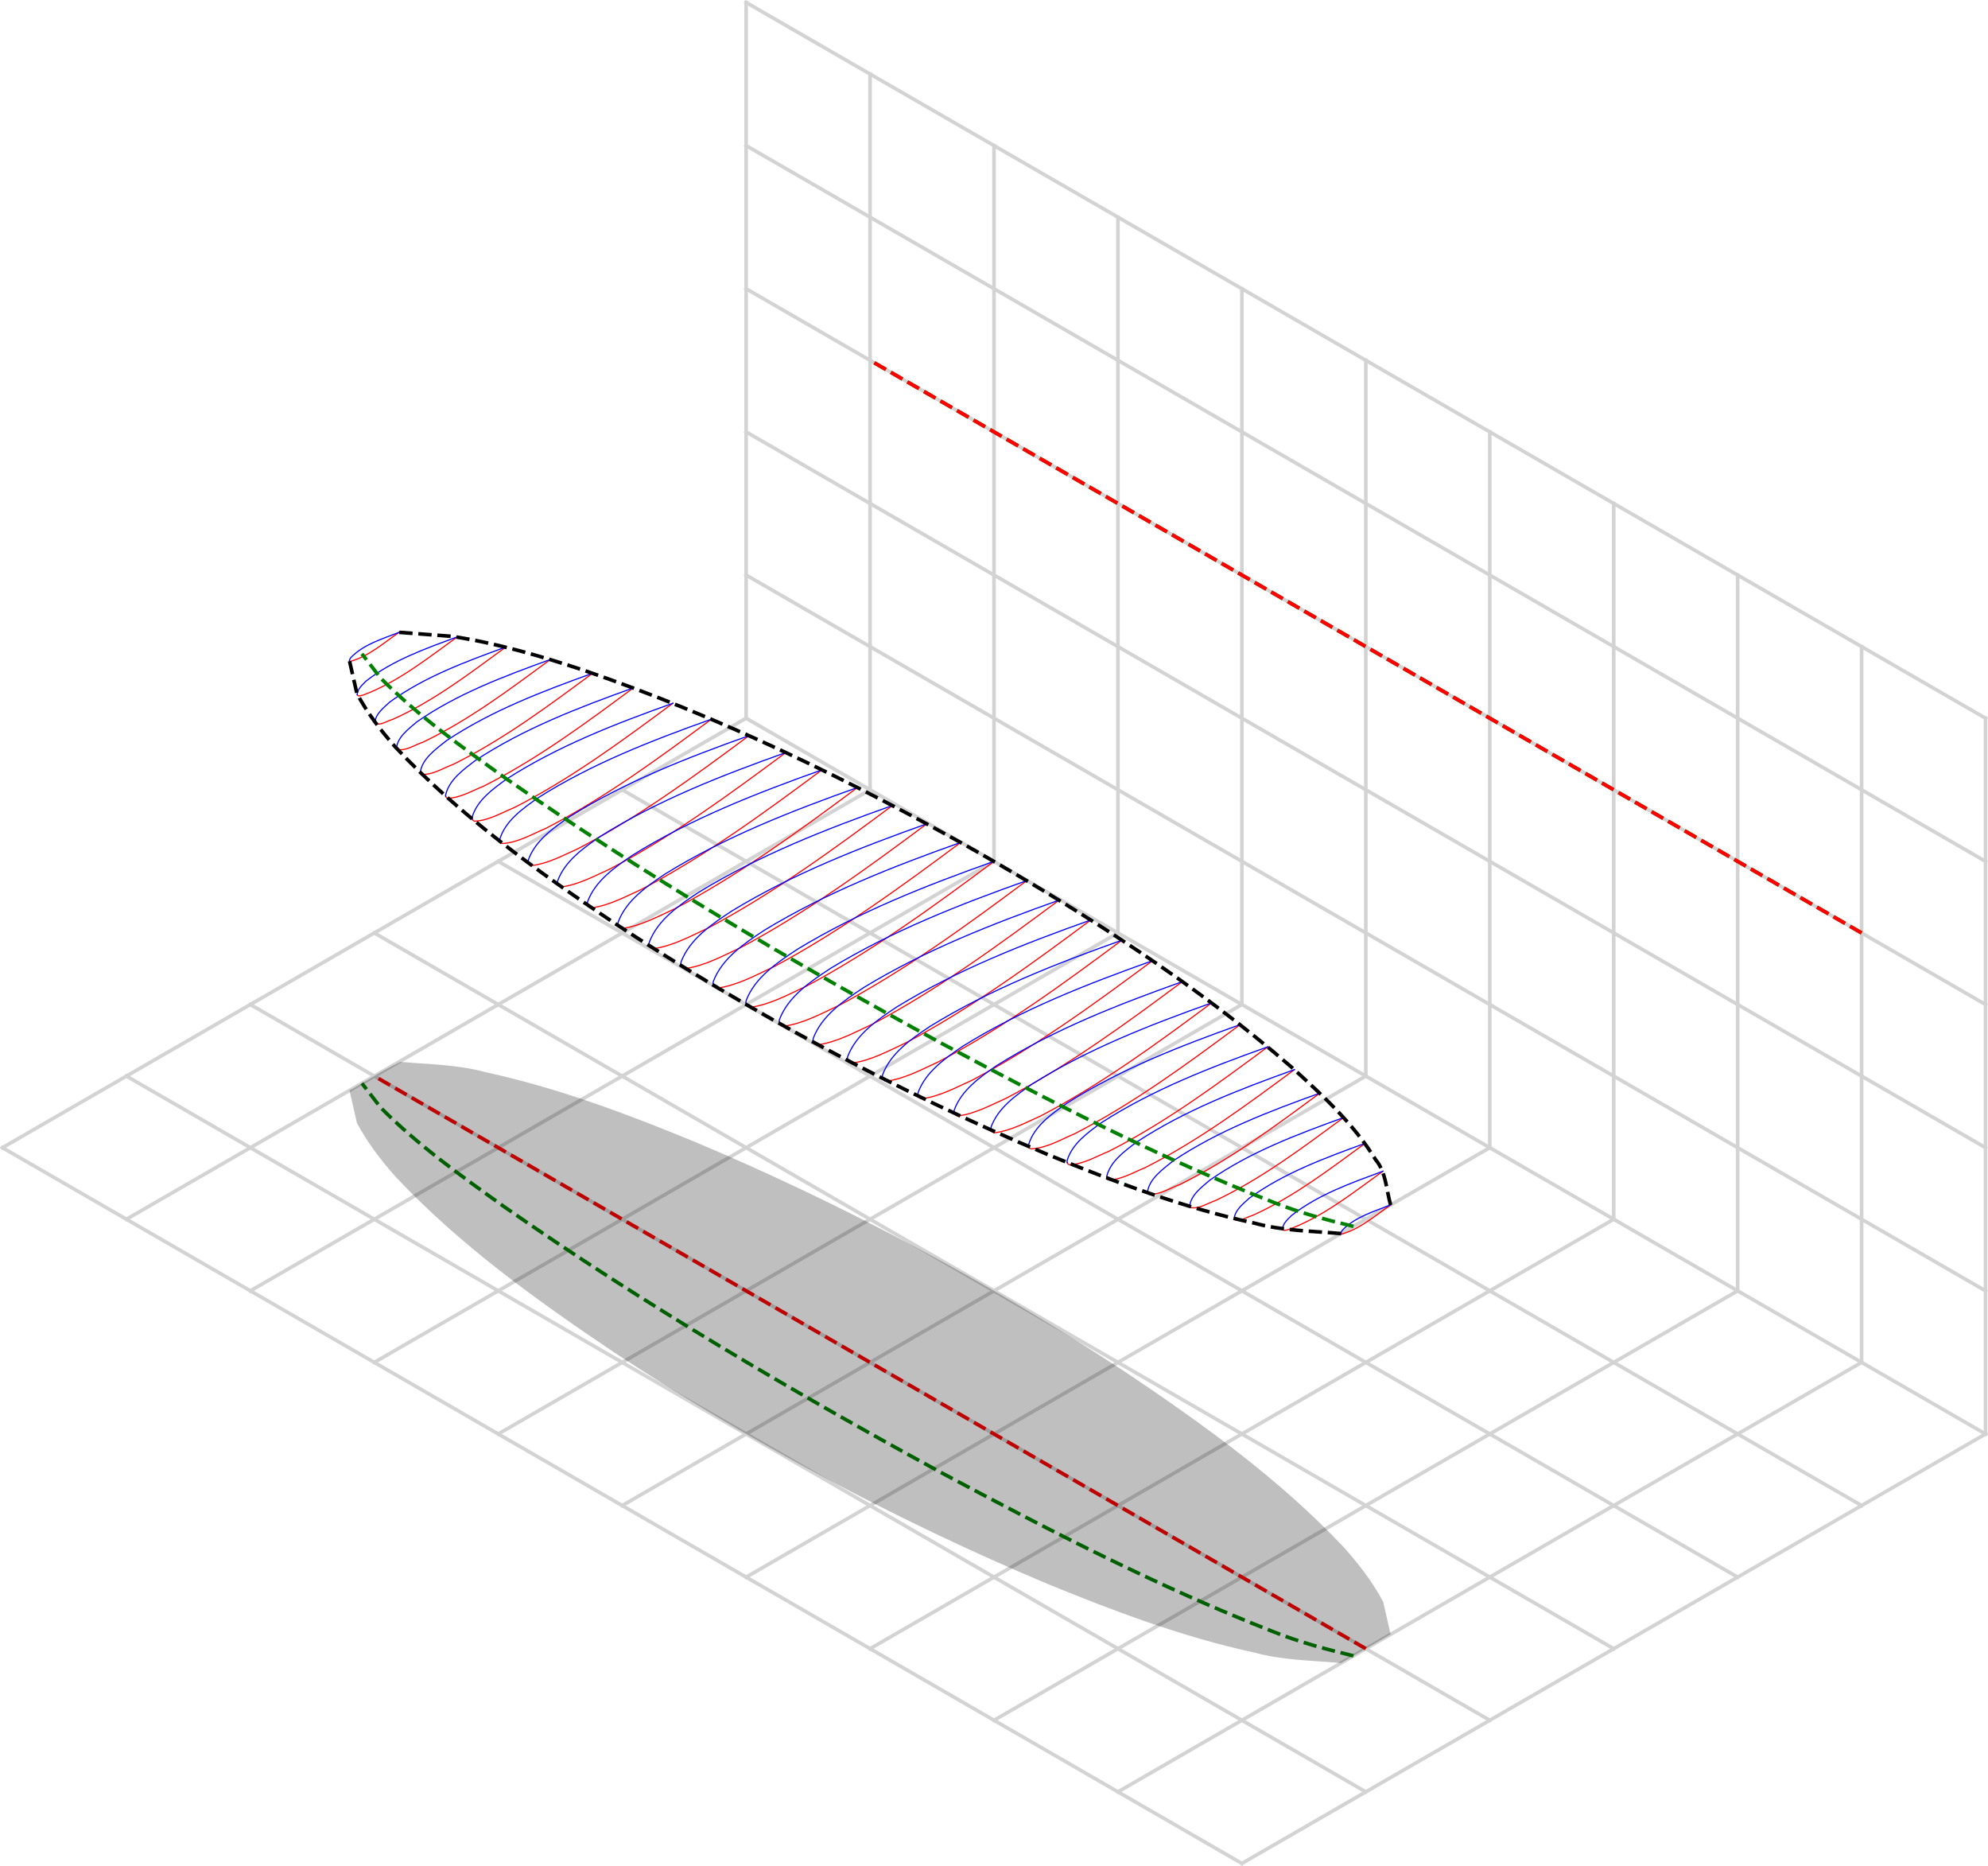 <?xml version="1.0" encoding="UTF-8" standalone="no"?>
<svg
   xmlns:dc="http://purl.org/dc/elements/1.1/"
   xmlns:cc="http://creativecommons.org/ns#"
   xmlns:rdf="http://www.w3.org/1999/02/22-rdf-syntax-ns#"
   xmlns:svg="http://www.w3.org/2000/svg"
   xmlns="http://www.w3.org/2000/svg"
   xmlns:sodipodi="http://sodipodi.sourceforge.net/DTD/sodipodi-0.dtd"
   xmlns:inkscape="http://www.inkscape.org/namespaces/inkscape"
   inkscape:version="1.0 (4035a4fb49, 2020-05-01)"
   sodipodi:docname="flat3_canopy_airfoils.svg"
   id="svg331"
   width="441.41pt"
   viewBox="0 0 441.41 414.196"
   version="1.1"
   height="414.196pt">
  <sodipodi:namedview
     inkscape:current-layer="svg331"
     inkscape:window-maximized="0"
     inkscape:window-y="27"
     inkscape:window-x="0"
     inkscape:cy="310.28839"
     inkscape:cx="207.91423"
     inkscape:zoom="1.06875"
     showgrid="false"
     id="namedview333"
     inkscape:window-height="1198"
     inkscape:window-width="1396"
     inkscape:pageshadow="2"
     inkscape:pageopacity="0"
     guidetolerance="10"
     gridtolerance="10"
     objecttolerance="10"
     borderopacity="1"
     bordercolor="#666666"
     pagecolor="#ffffff" />
  <defs
     id="defs4">
    <style
       id="style2"
       type="text/css">
*{stroke-linecap:butt;stroke-linejoin:round;}
  </style>
  </defs>
  <g
     transform="translate(-204.064,-127.284)"
     id="axes_1">
    <g
       id="line2d_1">
      <path
         d="M 644.928,445.602 C 553.195,392.64 461.462,339.678 369.73,286.716"
         style="fill:none;stroke:#d3d3d3;stroke-width:0.8;stroke-linecap:square"
         clip-path="url(#pd8410cc88c)"
         id="path12" />
    </g>
    <g
       id="line2d_2">
      <path
         d="M 617.408,461.49 C 525.675,408.528 433.943,355.566 342.21,302.605"
         style="fill:none;stroke:#d3d3d3;stroke-width:0.8;stroke-linecap:square"
         clip-path="url(#pd8410cc88c)"
         id="path15" />
    </g>
    <g
       id="line2d_3">
      <path
         d="M 589.888,477.379 C 498.156,424.417 406.423,371.455 314.69,318.493"
         style="fill:none;stroke:#d3d3d3;stroke-width:0.8;stroke-linecap:square"
         clip-path="url(#pd8410cc88c)"
         id="path18" />
    </g>
    <g
       id="line2d_4">
      <path
         d="M 562.369,493.268 C 470.636,440.306 378.903,387.344 287.17,334.382"
         style="fill:none;stroke:#d3d3d3;stroke-width:0.8;stroke-linecap:square"
         clip-path="url(#pd8410cc88c)"
         id="path21" />
    </g>
    <g
       id="line2d_5">
      <path
         d="M 534.849,509.156 C 443.116,456.194 351.383,403.232 259.65,350.27"
         style="fill:none;stroke:#d3d3d3;stroke-width:0.8;stroke-linecap:square"
         clip-path="url(#pd8410cc88c)"
         id="path24" />
    </g>
    <g
       id="line2d_6">
      <path
         d="M 507.329,525.045 C 415.596,472.083 323.863,419.121 232.131,366.159"
         style="fill:none;stroke:#d3d3d3;stroke-width:0.8;stroke-linecap:square"
         clip-path="url(#pd8410cc88c)"
         id="path27" />
    </g>
    <g
       id="line2d_7">
      <path
         d="M 479.809,540.933 C 388.076,487.971 296.344,435.009 204.611,382.047"
         style="fill:none;stroke:#d3d3d3;stroke-width:0.8;stroke-linecap:square"
         clip-path="url(#pd8410cc88c)"
         id="path30" />
    </g>
    <g
       id="line2d_8">
      <path
         d="m 644.928,445.602 c -55.04,31.777 -110.079,63.554 -165.119,95.332"
         style="fill:none;stroke:#d3d3d3;stroke-width:0.8;stroke-linecap:square"
         clip-path="url(#pd8410cc88c)"
         id="path33" />
    </g>
    <g
       id="line2d_9">
      <path
         d="m 644.928,286.716 c 0,52.962 0,105.924 0,158.886"
         style="fill:none;stroke:#d3d3d3;stroke-width:0.8;stroke-linecap:square"
         clip-path="url(#pd8410cc88c)"
         id="path36" />
    </g>
    <g
       id="line2d_10">
      <path
         d="m 617.408,429.713 c -55.04,31.777 -110.079,63.554 -165.119,95.331"
         style="fill:none;stroke:#d3d3d3;stroke-width:0.8;stroke-linecap:square"
         clip-path="url(#pd8410cc88c)"
         id="path39" />
    </g>
    <g
       id="line2d_11">
      <path
         d="m 617.408,270.827 c 0,52.962 0,105.924 0,158.886"
         style="fill:none;stroke:#d3d3d3;stroke-width:0.8;stroke-linecap:square"
         clip-path="url(#pd8410cc88c)"
         id="path42" />
    </g>
    <g
       id="line2d_12">
      <path
         d="m 589.888,413.825 c -55.04,31.777 -110.079,63.554 -165.119,95.331"
         style="fill:none;stroke:#d3d3d3;stroke-width:0.8;stroke-linecap:square"
         clip-path="url(#pd8410cc88c)"
         id="path45" />
    </g>
    <g
       id="line2d_13">
      <path
         d="m 589.888,254.939 c 0,52.962 0,105.924 0,158.886"
         style="fill:none;stroke:#d3d3d3;stroke-width:0.8;stroke-linecap:square"
         clip-path="url(#pd8410cc88c)"
         id="path48" />
    </g>
    <g
       id="line2d_14">
      <path
         d="m 562.369,397.936 c -55.04,31.777 -110.079,63.554 -165.119,95.331"
         style="fill:none;stroke:#d3d3d3;stroke-width:0.8;stroke-linecap:square"
         clip-path="url(#pd8410cc88c)"
         id="path51" />
    </g>
    <g
       id="line2d_15">
      <path
         d="m 562.369,239.05 c 0,52.962 0,105.924 0,158.886"
         style="fill:none;stroke:#d3d3d3;stroke-width:0.8;stroke-linecap:square"
         clip-path="url(#pd8410cc88c)"
         id="path54" />
    </g>
    <g
       id="line2d_16">
      <path
         d="m 534.849,382.047 c -55.04,31.777 -110.079,63.554 -165.119,95.332"
         style="fill:none;stroke:#d3d3d3;stroke-width:0.8;stroke-linecap:square"
         clip-path="url(#pd8410cc88c)"
         id="path57" />
    </g>
    <g
       id="line2d_17">
      <path
         d="m 534.849,223.162 c 0,52.962 0,105.924 0,158.886"
         style="fill:none;stroke:#d3d3d3;stroke-width:0.8;stroke-linecap:square"
         clip-path="url(#pd8410cc88c)"
         id="path60" />
    </g>
    <g
       id="line2d_18">
      <path
         d="M 507.329,366.159 C 452.289,397.936 397.25,429.713 342.21,461.49"
         style="fill:none;stroke:#d3d3d3;stroke-width:0.8;stroke-linecap:square"
         clip-path="url(#pd8410cc88c)"
         id="path63" />
    </g>
    <g
       id="line2d_19">
      <path
         d="m 507.329,207.273 c 0,52.962 0,105.924 0,158.886"
         style="fill:none;stroke:#d3d3d3;stroke-width:0.8;stroke-linecap:square"
         clip-path="url(#pd8410cc88c)"
         id="path66" />
    </g>
    <g
       id="line2d_20">
      <path
         d="M 479.809,350.27 C 424.769,382.047 369.73,413.825 314.69,445.602"
         style="fill:none;stroke:#d3d3d3;stroke-width:0.8;stroke-linecap:square"
         clip-path="url(#pd8410cc88c)"
         id="path69" />
    </g>
    <g
       id="line2d_21">
      <path
         d="m 479.809,191.384 c 0,52.962 0,105.924 0,158.886"
         style="fill:none;stroke:#d3d3d3;stroke-width:0.8;stroke-linecap:square"
         clip-path="url(#pd8410cc88c)"
         id="path72" />
    </g>
    <g
       id="line2d_22">
      <path
         d="m 452.289,334.382 c -55.04,31.777 -110.079,63.554 -165.119,95.331"
         style="fill:none;stroke:#d3d3d3;stroke-width:0.8;stroke-linecap:square"
         clip-path="url(#pd8410cc88c)"
         id="path75" />
    </g>
    <g
       id="line2d_23">
      <path
         d="m 452.289,175.496 c 0,52.962 0,105.924 0,158.886"
         style="fill:none;stroke:#d3d3d3;stroke-width:0.8;stroke-linecap:square"
         clip-path="url(#pd8410cc88c)"
         id="path78" />
    </g>
    <g
       id="line2d_24">
      <path
         d="M 424.769,318.493 C 369.73,350.27 314.69,382.047 259.65,413.825"
         style="fill:none;stroke:#d3d3d3;stroke-width:0.8;stroke-linecap:square"
         clip-path="url(#pd8410cc88c)"
         id="path81" />
    </g>
    <g
       id="line2d_25">
      <path
         d="m 424.769,159.607 c 0,52.962 0,105.924 0,158.886"
         style="fill:none;stroke:#d3d3d3;stroke-width:0.8;stroke-linecap:square"
         clip-path="url(#pd8410cc88c)"
         id="path84" />
    </g>
    <g
       id="line2d_26">
      <path
         d="m 397.25,302.605 c -55.04,31.777 -110.079,63.554 -165.119,95.332"
         style="fill:none;stroke:#d3d3d3;stroke-width:0.8;stroke-linecap:square"
         clip-path="url(#pd8410cc88c)"
         id="path87" />
    </g>
    <g
       id="line2d_27">
      <path
         d="m 397.25,143.719 c 0,52.962 0,105.924 0,158.886"
         style="fill:none;stroke:#d3d3d3;stroke-width:0.8;stroke-linecap:square"
         clip-path="url(#pd8410cc88c)"
         id="path90" />
    </g>
    <g
       id="line2d_28">
      <path
         d="M 369.73,286.716 C 314.69,318.493 259.65,350.27 204.611,382.047"
         style="fill:none;stroke:#d3d3d3;stroke-width:0.8;stroke-linecap:square"
         clip-path="url(#pd8410cc88c)"
         id="path93" />
    </g>
    <g
       id="line2d_29">
      <path
         d="m 369.73,127.83 c 0,52.962 0,105.924 0,158.886"
         style="fill:none;stroke:#d3d3d3;stroke-width:0.8;stroke-linecap:square"
         clip-path="url(#pd8410cc88c)"
         id="path96" />
    </g>
    <g
       id="line2d_30">
      <path
         d="M 644.928,286.716 C 553.195,233.754 461.462,180.792 369.73,127.83"
         style="fill:none;stroke:#d3d3d3;stroke-width:0.8;stroke-linecap:square"
         clip-path="url(#pd8410cc88c)"
         id="path99" />
    </g>
    <g
       id="line2d_31">
      <path
         d="M 644.928,318.493 C 553.195,265.531 461.462,212.569 369.73,159.607"
         style="fill:none;stroke:#d3d3d3;stroke-width:0.8;stroke-linecap:square"
         clip-path="url(#pd8410cc88c)"
         id="path102" />
    </g>
    <g
       id="line2d_32">
      <path
         d="M 644.928,350.27 C 553.195,297.308 461.462,244.346 369.73,191.384"
         style="fill:none;stroke:#d3d3d3;stroke-width:0.8;stroke-linecap:square"
         clip-path="url(#pd8410cc88c)"
         id="path105" />
    </g>
    <g
       id="line2d_33">
      <path
         d="M 644.928,382.047 C 553.195,329.085 461.462,276.124 369.73,223.162"
         style="fill:none;stroke:#d3d3d3;stroke-width:0.8;stroke-linecap:square"
         clip-path="url(#pd8410cc88c)"
         id="path108" />
    </g>
    <g
       id="line2d_34">
      <path
         d="M 644.928,413.825 C 553.195,360.863 461.462,307.901 369.73,254.939"
         style="fill:none;stroke:#d3d3d3;stroke-width:0.8;stroke-linecap:square"
         clip-path="url(#pd8410cc88c)"
         id="path111" />
    </g>
    <g
       id="line2d_35">
      <path
         d="m 512.833,394.758 c -3.445,2.39 -6.787,5.35 -10.885,6.471 -0.058,-0.014 -0.106,-0.058 -0.123,-0.115"
         style="fill:none;stroke:#ff0000;stroke-width:0.25;stroke-linecap:square"
         clip-path="url(#pd8410cc88c)"
         id="path114" />
    </g>
    <g
       id="line2d_36">
      <path
         d="m 511.126,387.27 c -6.626,4.766 -13.154,10.018 -20.869,12.914 -0.383,0.074 -1.172,0.466 -1.403,-0.055"
         style="fill:none;stroke:#ff0000;stroke-width:0.25;stroke-linecap:square"
         clip-path="url(#pd8410cc88c)"
         id="path117" />
    </g>
    <g
       id="line2d_37">
      <path
         d="m 507.186,381.071 c -8.025,5.861 -16.022,12.014 -25.151,16.075 -1.081,0.228 -2.98,1.639 -3.919,0.708"
         style="fill:none;stroke:#ff0000;stroke-width:0.25;stroke-linecap:square"
         clip-path="url(#pd8410cc88c)"
         id="path120" />
    </g>
    <g
       id="line2d_38">
      <path
         d="m 502.402,375.359 c -9.068,6.675 -18.163,13.525 -28.367,18.39 -1.826,0.587 -3.746,2.02 -5.683,1.562 -0.06,-0.06 -0.104,-0.137 -0.128,-0.218"
         style="fill:none;stroke:#ff0000;stroke-width:0.25;stroke-linecap:square"
         clip-path="url(#pd8410cc88c)"
         id="path123" />
    </g>
    <g
       id="line2d_39">
      <path
         d="m 497.115,369.938 c -9.934,7.342 -19.933,14.79 -31.047,20.272 -2.254,0.802 -4.528,2.387 -6.973,2.163 -0.128,-0.071 -0.219,-0.196 -0.26,-0.334"
         style="fill:none;stroke:#ff0000;stroke-width:0.25;stroke-linecap:square"
         clip-path="url(#pd8410cc88c)"
         id="path126" />
    </g>
    <g
       id="line2d_40">
      <path
         d="m 491.473,364.721 c -10.647,7.883 -21.381,15.836 -33.248,21.811 -2.577,1.025 -5.144,2.607 -7.963,2.689 -0.22,-0.052 -0.402,-0.221 -0.465,-0.438"
         style="fill:none;stroke:#ff0000;stroke-width:0.25;stroke-linecap:square"
         clip-path="url(#pd8410cc88c)"
         id="path129" />
    </g>
    <g
       id="line2d_41">
      <path
         d="m 485.559,359.661 c -11.286,8.364 -22.675,16.776 -35.228,23.165 -2.845,1.159 -5.685,2.89 -8.8,3.01 -0.235,-0.056 -0.43,-0.236 -0.496,-0.468"
         style="fill:none;stroke:#ff0000;stroke-width:0.25;stroke-linecap:square"
         clip-path="url(#pd8410cc88c)"
         id="path132" />
    </g>
    <g
       id="line2d_42">
      <path
         d="m 479.422,354.731 c -11.762,8.735 -23.651,17.475 -36.704,24.206 -3.13,1.314 -6.264,3.216 -9.701,3.38 -0.247,-0.059 -0.454,-0.249 -0.522,-0.493"
         style="fill:none;stroke:#ff0000;stroke-width:0.25;stroke-linecap:square"
         clip-path="url(#pd8410cc88c)"
         id="path135" />
    </g>
    <g
       id="line2d_43">
      <path
         d="m 473.095,349.91 c -12.18,9.05 -24.496,18.088 -37.99,25.105 -3.273,1.455 -6.551,3.258 -10.137,3.717 -0.354,-0.009 -0.726,-0.201 -0.822,-0.562"
         style="fill:none;stroke:#ff0000;stroke-width:0.25;stroke-linecap:square"
         clip-path="url(#pd8410cc88c)"
         id="path138" />
    </g>
    <g
       id="line2d_44">
      <path
         d="m 466.6,345.186 c -12.514,9.305 -25.177,18.576 -39.018,25.833 -3.474,1.56 -6.957,3.482 -10.768,3.983 -0.366,-0.009 -0.752,-0.207 -0.85,-0.581"
         style="fill:none;stroke:#ff0000;stroke-width:0.25;stroke-linecap:square"
         clip-path="url(#pd8410cc88c)"
         id="path141" />
    </g>
    <g
       id="line2d_45">
      <path
         d="m 459.953,340.549 c -12.845,9.55 -25.843,19.067 -40.047,26.52 -3.582,1.605 -7.171,3.598 -11.101,4.112 -0.375,-0.009 -0.773,-0.213 -0.873,-0.597"
         style="fill:none;stroke:#ff0000;stroke-width:0.25;stroke-linecap:square"
         clip-path="url(#pd8410cc88c)"
         id="path144" />
    </g>
    <g
       id="line2d_46">
      <path
         d="m 453.168,335.993 c -13.027,9.695 -26.219,19.333 -40.606,26.935 -3.745,1.711 -7.512,3.79 -11.629,4.348 -0.382,-0.013 -0.789,-0.215 -0.892,-0.61"
         style="fill:none;stroke:#ff0000;stroke-width:0.25;stroke-linecap:square"
         clip-path="url(#pd8410cc88c)"
         id="path147" />
    </g>
    <g
       id="line2d_47">
      <path
         d="m 446.252,331.512 c -13.146,9.792 -26.469,19.506 -40.969,27.22 -3.891,1.801 -7.812,3.965 -12.097,4.561 -0.39,-0.014 -0.8,-0.218 -0.907,-0.619"
         style="fill:none;stroke:#ff0000;stroke-width:0.25;stroke-linecap:square"
         clip-path="url(#pd8410cc88c)"
         id="path150" />
    </g>
    <g
       id="line2d_48">
      <path
         d="m 439.211,327.103 c -13.289,9.9 -26.758,19.718 -41.415,27.517 -3.936,1.823 -7.902,4.011 -12.236,4.614 -0.394,-0.015 -0.809,-0.22 -0.917,-0.626"
         style="fill:none;stroke:#ff0000;stroke-width:0.25;stroke-linecap:square"
         clip-path="url(#pd8410cc88c)"
         id="path153" />
    </g>
    <g
       id="line2d_49">
      <path
         d="m 432.049,322.764 c -13.291,9.908 -26.77,19.716 -41.411,27.556 -4.045,1.894 -8.128,4.149 -12.589,4.783 -0.396,-0.015 -0.815,-0.221 -0.923,-0.63"
         style="fill:none;stroke:#ff0000;stroke-width:0.25;stroke-linecap:square"
         clip-path="url(#pd8410cc88c)"
         id="path156" />
    </g>
    <g
       id="line2d_50">
      <path
         d="m 424.769,318.493 c -13.319,9.929 -26.827,19.758 -41.499,27.615 -4.054,1.898 -8.146,4.158 -12.617,4.793 -0.397,-0.015 -0.816,-0.222 -0.925,-0.631"
         style="fill:none;stroke:#ff0000;stroke-width:0.25;stroke-linecap:square"
         clip-path="url(#pd8410cc88c)"
         id="path159" />
    </g>
    <g
       id="line2d_51">
      <path
         d="m 417.372,314.29 c -13.291,9.908 -26.77,19.716 -41.411,27.556 -4.045,1.894 -8.128,4.149 -12.589,4.783 -0.396,-0.015 -0.815,-0.221 -0.923,-0.63"
         style="fill:none;stroke:#ff0000;stroke-width:0.25;stroke-linecap:square"
         clip-path="url(#pd8410cc88c)"
         id="path162" />
    </g>
    <g
       id="line2d_52">
      <path
         d="m 409.856,310.155 c -13.289,9.9 -26.758,19.718 -41.415,27.517 -3.936,1.823 -7.902,4.011 -12.236,4.614 -0.394,-0.015 -0.809,-0.22 -0.917,-0.626"
         style="fill:none;stroke:#ff0000;stroke-width:0.25;stroke-linecap:square"
         clip-path="url(#pd8410cc88c)"
         id="path165" />
    </g>
    <g
       id="line2d_53">
      <path
         d="m 402.22,306.09 c -13.146,9.792 -26.469,19.506 -40.969,27.22 -3.891,1.801 -7.812,3.965 -12.097,4.561 -0.389,-0.014 -0.8,-0.218 -0.907,-0.619"
         style="fill:none;stroke:#ff0000;stroke-width:0.25;stroke-linecap:square"
         clip-path="url(#pd8410cc88c)"
         id="path168" />
    </g>
    <g
       id="line2d_54">
      <path
         d="m 394.459,302.097 c -13.027,9.695 -26.219,19.333 -40.606,26.935 -3.745,1.711 -7.512,3.79 -11.629,4.348 -0.382,-0.013 -0.789,-0.215 -0.892,-0.61"
         style="fill:none;stroke:#ff0000;stroke-width:0.25;stroke-linecap:square"
         clip-path="url(#pd8410cc88c)"
         id="path171" />
    </g>
    <g
       id="line2d_55">
      <path
         d="m 386.567,298.18 c -12.845,9.55 -25.843,19.067 -40.047,26.52 -3.582,1.605 -7.171,3.598 -11.101,4.112 -0.375,-0.009 -0.773,-0.213 -0.873,-0.597"
         style="fill:none;stroke:#ff0000;stroke-width:0.25;stroke-linecap:square"
         clip-path="url(#pd8410cc88c)"
         id="path174" />
    </g>
    <g
       id="line2d_56">
      <path
         d="m 378.536,294.342 c -12.514,9.305 -25.177,18.576 -39.018,25.833 -3.474,1.56 -6.957,3.482 -10.768,3.983 -0.366,-0.009 -0.752,-0.207 -0.85,-0.581"
         style="fill:none;stroke:#ff0000;stroke-width:0.25;stroke-linecap:square"
         clip-path="url(#pd8410cc88c)"
         id="path177" />
    </g>
    <g
       id="line2d_57">
      <path
         d="m 370.354,290.593 c -12.18,9.05 -24.496,18.088 -37.99,25.105 -3.273,1.455 -6.551,3.258 -10.137,3.717 -0.354,-0.009 -0.726,-0.201 -0.822,-0.562"
         style="fill:none;stroke:#ff0000;stroke-width:0.25;stroke-linecap:square"
         clip-path="url(#pd8410cc88c)"
         id="path180" />
    </g>
    <g
       id="line2d_58">
      <path
         d="m 362.004,286.939 c -11.762,8.735 -23.651,17.475 -36.704,24.206 -3.13,1.314 -6.264,3.216 -9.701,3.38 -0.247,-0.059 -0.454,-0.249 -0.522,-0.493"
         style="fill:none;stroke:#ff0000;stroke-width:0.25;stroke-linecap:square"
         clip-path="url(#pd8410cc88c)"
         id="path183" />
    </g>
    <g
       id="line2d_59">
      <path
         d="m 353.464,283.396 c -11.286,8.364 -22.675,16.776 -35.228,23.165 -2.845,1.159 -5.685,2.89 -8.8,3.01 -0.235,-0.056 -0.43,-0.236 -0.496,-0.468"
         style="fill:none;stroke:#ff0000;stroke-width:0.25;stroke-linecap:square"
         clip-path="url(#pd8410cc88c)"
         id="path186" />
    </g>
    <g
       id="line2d_60">
      <path
         d="m 344.701,279.981 c -10.647,7.883 -21.381,15.836 -33.248,21.811 -2.577,1.025 -5.144,2.607 -7.963,2.689 -0.22,-0.052 -0.402,-0.221 -0.465,-0.438"
         style="fill:none;stroke:#ff0000;stroke-width:0.25;stroke-linecap:square"
         clip-path="url(#pd8410cc88c)"
         id="path189" />
    </g>
    <g
       id="line2d_61">
      <path
         d="m 335.665,276.725 c -9.934,7.342 -19.933,14.79 -31.047,20.272 -2.254,0.802 -4.528,2.386 -6.973,2.163 -0.128,-0.071 -0.219,-0.196 -0.26,-0.334"
         style="fill:none;stroke:#ff0000;stroke-width:0.25;stroke-linecap:square"
         clip-path="url(#pd8410cc88c)"
         id="path192" />
    </g>
    <g
       id="line2d_62">
      <path
         d="m 326.275,273.672 c -9.068,6.675 -18.163,13.525 -28.367,18.39 -1.826,0.587 -3.746,2.02 -5.683,1.562 -0.06,-0.06 -0.104,-0.137 -0.128,-0.218"
         style="fill:none;stroke:#ff0000;stroke-width:0.25;stroke-linecap:square"
         clip-path="url(#pd8410cc88c)"
         id="path195" />
    </g>
    <g
       id="line2d_63">
      <path
         d="m 316.382,270.91 c -8.025,5.861 -16.022,12.014 -25.151,16.075 -1.081,0.228 -2.98,1.639 -3.918,0.708"
         style="fill:none;stroke:#ff0000;stroke-width:0.25;stroke-linecap:square"
         clip-path="url(#pd8410cc88c)"
         id="path198" />
    </g>
    <g
       id="line2d_64">
      <path
         d="m 305.644,268.635 c -6.626,4.766 -13.154,10.018 -20.869,12.914 -0.383,0.074 -1.172,0.466 -1.403,-0.055"
         style="fill:none;stroke:#ff0000;stroke-width:0.25;stroke-linecap:square"
         clip-path="url(#pd8410cc88c)"
         id="path201" />
    </g>
    <g
       id="line2d_65">
      <path
         d="m 292.674,267.65 c -3.445,2.39 -6.786,5.35 -10.885,6.471 -0.058,-0.014 -0.106,-0.058 -0.123,-0.115"
         style="fill:none;stroke:#ff0000;stroke-width:0.25;stroke-linecap:square"
         clip-path="url(#pd8410cc88c)"
         id="path204" />
    </g>
    <g
       id="line2d_66">
      <path
         d="m 512.833,394.758 c -3.738,1.474 -7.902,2.665 -10.741,5.645 -0.127,0.207 -0.316,0.452 -0.267,0.711"
         style="fill:none;stroke:#0000ff;stroke-width:0.25;stroke-linecap:square"
         clip-path="url(#pd8410cc88c)"
         id="path207" />
    </g>
    <g
       id="line2d_67">
      <path
         d="m 511.126,387.27 c -7.036,2.617 -14.347,5.159 -20.31,9.846 -0.794,0.817 -1.955,1.786 -1.962,3.012"
         style="fill:none;stroke:#0000ff;stroke-width:0.25;stroke-linecap:square"
         clip-path="url(#pd8410cc88c)"
         id="path210" />
    </g>
    <g
       id="line2d_68">
      <path
         d="m 507.186,381.071 c -8.903,3.255 -18.004,6.579 -25.736,12.187 -1.32,1.216 -3.238,2.669 -3.333,4.596"
         style="fill:none;stroke:#0000ff;stroke-width:0.25;stroke-linecap:square"
         clip-path="url(#pd8410cc88c)"
         id="path213" />
    </g>
    <g
       id="line2d_69">
      <path
         d="m 502.402,375.359 c -10.248,3.721 -20.653,7.595 -29.66,13.859 -1.771,1.525 -4.337,3.371 -4.518,5.874"
         style="fill:none;stroke:#0000ff;stroke-width:0.25;stroke-linecap:square"
         clip-path="url(#pd8410cc88c)"
         id="path216" />
    </g>
    <g
       id="line2d_70">
      <path
         d="m 497.115,369.938 c -11.224,4.041 -22.539,8.345 -32.511,15.001 -2.242,1.811 -5.464,4.02 -5.769,7.101"
         style="fill:none;stroke:#0000ff;stroke-width:0.25;stroke-linecap:square"
         clip-path="url(#pd8410cc88c)"
         id="path219" />
    </g>
    <g
       id="line2d_71">
      <path
         d="m 491.473,364.721 c -12.104,4.351 -24.287,9.003 -35.08,16.112 -2.667,2.032 -5.873,4.301 -6.634,7.744 0.005,0.07 0.018,0.138 0.038,0.205"
         style="fill:none;stroke:#0000ff;stroke-width:0.25;stroke-linecap:square"
         clip-path="url(#pd8410cc88c)"
         id="path222" />
    </g>
    <g
       id="line2d_72">
      <path
         d="m 485.559,359.661 c -12.742,4.558 -25.522,9.488 -36.947,16.844 -3.035,2.213 -6.528,4.681 -7.62,8.451 -0.008,0.138 5e-5,0.279 0.042,0.411"
         style="fill:none;stroke:#0000ff;stroke-width:0.25;stroke-linecap:square"
         clip-path="url(#pd8410cc88c)"
         id="path225" />
    </g>
    <g
       id="line2d_73">
      <path
         d="m 479.422,354.731 c -13.263,4.739 -26.55,9.881 -38.489,17.454 -3.368,2.39 -7.252,5.065 -8.483,9.206 -0.009,0.145 7.1e-4,0.294 0.044,0.433"
         style="fill:none;stroke:#0000ff;stroke-width:0.25;stroke-linecap:square"
         clip-path="url(#pd8410cc88c)"
         id="path228" />
    </g>
    <g
       id="line2d_74">
      <path
         d="m 473.095,349.91 c -13.736,4.901 -27.48,10.238 -39.873,18.025 -3.58,2.472 -7.531,5.254 -9.084,9.494 -0.047,0.243 -0.066,0.502 0.007,0.742"
         style="fill:none;stroke:#0000ff;stroke-width:0.25;stroke-linecap:square"
         clip-path="url(#pd8410cc88c)"
         id="path231" />
    </g>
    <g
       id="line2d_75">
      <path
         d="m 466.6,345.186 c -14.206,5.069 -28.421,10.588 -41.239,18.641 -3.709,2.558 -7.796,5.438 -9.406,9.827 -0.048,0.251 -0.07,0.52 0.008,0.768"
         style="fill:none;stroke:#0000ff;stroke-width:0.25;stroke-linecap:square"
         clip-path="url(#pd8410cc88c)"
         id="path234" />
    </g>
    <g
       id="line2d_76">
      <path
         d="m 459.953,340.549 c -14.5,5.169 -28.997,10.81 -42.108,18.979 -3.91,2.667 -8.216,5.663 -9.922,10.267 -0.05,0.258 -0.07,0.534 0.009,0.789"
         style="fill:none;stroke:#0000ff;stroke-width:0.25;stroke-linecap:square"
         clip-path="url(#pd8410cc88c)"
         id="path237" />
    </g>
    <g
       id="line2d_77">
      <path
         d="m 453.168,335.993 c -14.68,5.222 -29.338,10.945 -42.64,19.152 -4.131,2.769 -8.685,5.882 -10.496,10.716 -0.05,0.264 -0.072,0.545 0.009,0.805"
         style="fill:none;stroke:#0000ff;stroke-width:0.25;stroke-linecap:square"
         clip-path="url(#pd8410cc88c)"
         id="path240" />
    </g>
    <g
       id="line2d_78">
      <path
         d="m 446.252,331.512 c -14.816,5.266 -29.601,11.048 -43.051,19.287 -4.294,2.851 -9.042,6.048 -10.931,11.056 -0.051,0.268 -0.073,0.553 0.009,0.818"
         style="fill:none;stroke:#0000ff;stroke-width:0.25;stroke-linecap:square"
         clip-path="url(#pd8410cc88c)"
         id="path243" />
    </g>
    <g
       id="line2d_79">
      <path
         d="m 439.211,327.103 c -14.885,5.287 -29.729,11.101 -43.265,19.333 -4.43,2.922 -9.362,6.183 -11.312,11.344 -0.051,0.271 -0.073,0.559 0.009,0.827"
         style="fill:none;stroke:#0000ff;stroke-width:0.25;stroke-linecap:square"
         clip-path="url(#pd8410cc88c)"
         id="path246" />
    </g>
    <g
       id="line2d_80">
      <path
         d="m 432.049,322.764 c -14.981,5.321 -29.921,11.173 -43.544,19.458 -4.459,2.942 -9.424,6.223 -11.387,11.419 -0.051,0.273 -0.074,0.563 0.009,0.833"
         style="fill:none;stroke:#0000ff;stroke-width:0.25;stroke-linecap:square"
         clip-path="url(#pd8410cc88c)"
         id="path249" />
    </g>
    <g
       id="line2d_81">
      <path
         d="m 424.769,318.493 c -15.013,5.333 -29.984,11.197 -43.636,19.499 -4.469,2.948 -9.445,6.237 -11.412,11.444 -0.051,0.274 -0.074,0.564 0.009,0.834"
         style="fill:none;stroke:#0000ff;stroke-width:0.25;stroke-linecap:square"
         clip-path="url(#pd8410cc88c)"
         id="path252" />
    </g>
    <g
       id="line2d_82">
      <path
         d="m 417.372,314.29 c -14.981,5.321 -29.921,11.173 -43.544,19.458 -4.459,2.942 -9.424,6.223 -11.387,11.419 -0.051,0.273 -0.074,0.563 0.009,0.832"
         style="fill:none;stroke:#0000ff;stroke-width:0.25;stroke-linecap:square"
         clip-path="url(#pd8410cc88c)"
         id="path255" />
    </g>
    <g
       id="line2d_83">
      <path
         d="m 409.856,310.155 c -14.885,5.287 -29.729,11.101 -43.265,19.333 -4.43,2.922 -9.362,6.183 -11.312,11.344 -0.051,0.271 -0.073,0.559 0.009,0.827"
         style="fill:none;stroke:#0000ff;stroke-width:0.25;stroke-linecap:square"
         clip-path="url(#pd8410cc88c)"
         id="path258" />
    </g>
    <g
       id="line2d_84">
      <path
         d="m 402.22,306.09 c -14.816,5.266 -29.601,11.048 -43.051,19.287 -4.294,2.851 -9.042,6.048 -10.931,11.056 -0.051,0.268 -0.073,0.553 0.009,0.818"
         style="fill:none;stroke:#0000ff;stroke-width:0.25;stroke-linecap:square"
         clip-path="url(#pd8410cc88c)"
         id="path261" />
    </g>
    <g
       id="line2d_85">
      <path
         d="m 394.459,302.097 c -14.68,5.222 -29.338,10.945 -42.64,19.152 -4.131,2.769 -8.685,5.882 -10.496,10.716 -0.05,0.264 -0.071,0.545 0.009,0.805"
         style="fill:none;stroke:#0000ff;stroke-width:0.25;stroke-linecap:square"
         clip-path="url(#pd8410cc88c)"
         id="path264" />
    </g>
    <g
       id="line2d_86">
      <path
         d="m 386.567,298.18 c -14.5,5.169 -28.997,10.81 -42.108,18.979 -3.91,2.667 -8.216,5.663 -9.922,10.267 -0.05,0.258 -0.07,0.534 0.009,0.789"
         style="fill:none;stroke:#0000ff;stroke-width:0.25;stroke-linecap:square"
         clip-path="url(#pd8410cc88c)"
         id="path267" />
    </g>
    <g
       id="line2d_87">
      <path
         d="m 378.536,294.342 c -14.206,5.069 -28.421,10.588 -41.239,18.641 -3.709,2.558 -7.796,5.438 -9.406,9.827 -0.048,0.251 -0.07,0.52 0.008,0.768"
         style="fill:none;stroke:#0000ff;stroke-width:0.25;stroke-linecap:square"
         clip-path="url(#pd8410cc88c)"
         id="path270" />
    </g>
    <g
       id="line2d_88">
      <path
         d="m 370.354,290.593 c -13.736,4.901 -27.48,10.238 -39.873,18.025 -3.58,2.472 -7.531,5.254 -9.084,9.494 -0.047,0.243 -0.066,0.502 0.007,0.742"
         style="fill:none;stroke:#0000ff;stroke-width:0.25;stroke-linecap:square"
         clip-path="url(#pd8410cc88c)"
         id="path273" />
    </g>
    <g
       id="line2d_89">
      <path
         d="m 362.004,286.939 c -13.263,4.739 -26.55,9.881 -38.489,17.454 -3.368,2.39 -7.252,5.065 -8.483,9.206 -0.009,0.145 7.5e-4,0.294 0.044,0.433"
         style="fill:none;stroke:#0000ff;stroke-width:0.25;stroke-linecap:square"
         clip-path="url(#pd8410cc88c)"
         id="path276" />
    </g>
    <g
       id="line2d_90">
      <path
         d="m 353.464,283.396 c -12.742,4.558 -25.522,9.488 -36.947,16.844 -3.035,2.213 -6.528,4.681 -7.62,8.451 -0.008,0.138 5e-5,0.279 0.042,0.411"
         style="fill:none;stroke:#0000ff;stroke-width:0.25;stroke-linecap:square"
         clip-path="url(#pd8410cc88c)"
         id="path279" />
    </g>
    <g
       id="line2d_91">
      <path
         d="m 344.701,279.981 c -12.104,4.351 -24.287,9.003 -35.08,16.112 -2.667,2.032 -5.873,4.301 -6.634,7.744 0.005,0.07 0.018,0.138 0.038,0.205"
         style="fill:none;stroke:#0000ff;stroke-width:0.25;stroke-linecap:square"
         clip-path="url(#pd8410cc88c)"
         id="path282" />
    </g>
    <g
       id="line2d_92">
      <path
         d="m 335.665,276.725 c -11.224,4.041 -22.539,8.345 -32.511,15.001 -2.242,1.811 -5.464,4.02 -5.769,7.101"
         style="fill:none;stroke:#0000ff;stroke-width:0.25;stroke-linecap:square"
         clip-path="url(#pd8410cc88c)"
         id="path285" />
    </g>
    <g
       id="line2d_93">
      <path
         d="m 326.275,273.672 c -10.248,3.721 -20.653,7.595 -29.66,13.859 -1.771,1.525 -4.337,3.371 -4.518,5.874"
         style="fill:none;stroke:#0000ff;stroke-width:0.25;stroke-linecap:square"
         clip-path="url(#pd8410cc88c)"
         id="path288" />
    </g>
    <g
       id="line2d_94">
      <path
         d="m 316.382,270.91 c -8.903,3.255 -18.004,6.579 -25.736,12.187 -1.32,1.216 -3.238,2.669 -3.333,4.596"
         style="fill:none;stroke:#0000ff;stroke-width:0.25;stroke-linecap:square"
         clip-path="url(#pd8410cc88c)"
         id="path291" />
    </g>
    <g
       id="line2d_95">
      <path
         d="m 305.644,268.635 c -7.036,2.617 -14.347,5.159 -20.31,9.846 -0.794,0.817 -1.955,1.786 -1.962,3.012"
         style="fill:none;stroke:#0000ff;stroke-width:0.25;stroke-linecap:square"
         clip-path="url(#pd8410cc88c)"
         id="path294" />
    </g>
    <g
       id="line2d_96">
      <path
         d="m 292.674,267.65 c -3.738,1.474 -7.902,2.665 -10.741,5.645 -0.127,0.207 -0.316,0.452 -0.267,0.711"
         style="fill:none;stroke:#0000ff;stroke-width:0.25;stroke-linecap:square"
         clip-path="url(#pd8410cc88c)"
         id="path297" />
    </g>
    <g
       id="line2d_97">
      <path
         d="m 501.825,401.114 c -6.424,-0.571 -12.927,-0.59 -19.188,-2.303 -15.846,-3.437 -31.103,-9.152 -46.075,-15.299 -33.588,-14.08 -65.807,-31.415 -96.236,-51.416 -17.189,-11.558 -34.188,-23.77 -48.423,-38.923 -3.268,-3.686 -6.304,-7.624 -8.597,-11.974 -0.547,-2.398 -1.093,-4.796 -1.64,-7.193"
         style="fill:none;stroke:#000000;stroke-width:0.8;stroke-dasharray:2.96, 1.28;stroke-dashoffset:0"
         clip-path="url(#pd8410cc88c)"
         id="path300" />
    </g>
    <g
       id="line2d_98">
      <path
         d="m 504.577,399.525 c -6.048,-1.469 -12.06,-3.053 -17.843,-5.381 -25.398,-9.902 -49.662,-22.455 -73.678,-35.291 -33.219,-18.1 -65.897,-37.317 -96.95,-58.958 -9.571,-6.839 -19.238,-13.723 -27.535,-22.095 -1.384,-1.794 -2.769,-3.589 -4.153,-5.383"
         style="fill:none;stroke:#008000;stroke-width:0.8;stroke-dasharray:2.96, 1.28;stroke-dashoffset:0"
         clip-path="url(#pd8410cc88c)"
         id="path303" />
    </g>
    <g
       id="line2d_99">
      <path
         d="m 512.833,394.758 c -0.991,-3.397 -0.964,-7.219 -3.33,-10.043 -4.87,-7.967 -11.855,-14.357 -18.719,-20.585 -21.434,-18.521 -45.426,-33.832 -69.961,-47.88 -27.807,-15.669 -56.659,-29.716 -86.884,-40.087 -9.637,-3.218 -19.454,-6.075 -29.501,-7.62 -3.921,-0.298 -7.842,-0.596 -11.763,-0.894"
         style="fill:none;stroke:#000000;stroke-width:0.8;stroke-dasharray:2.96, 1.28;stroke-dashoffset:0"
         clip-path="url(#pd8410cc88c)"
         id="path306" />
    </g>
    <g
       id="line2d_100">
      <path
         d="m 504.577,494.856 c -6.048,-1.469 -12.06,-3.053 -17.843,-5.381 -25.398,-9.902 -49.662,-22.455 -73.678,-35.291 -33.219,-18.1 -65.897,-37.317 -96.95,-58.958 -9.571,-6.839 -19.238,-13.723 -27.535,-22.095 -1.384,-1.794 -2.769,-3.589 -4.153,-5.383"
         style="fill:none;stroke:#008000;stroke-width:0.8;stroke-dasharray:2.96, 1.28;stroke-dashoffset:0"
         clip-path="url(#pd8410cc88c)"
         id="path309" />
    </g>
    <g
       id="line2d_101">
      <path
         d="M 507.329,493.268 C 433.943,450.898 360.556,408.528 287.17,366.159"
         style="fill:none;stroke:#ff0000;stroke-width:0.8;stroke-dasharray:2.96, 1.28;stroke-dashoffset:0"
         clip-path="url(#pd8410cc88c)"
         id="path312" />
    </g>
    <g
       id="line2d_102">
      <path
         d="M 617.408,334.382 C 544.022,292.012 470.636,249.643 397.25,207.273"
         style="fill:none;stroke:#008000;stroke-width:0.8;stroke-dasharray:2.96, 1.28;stroke-dashoffset:0"
         clip-path="url(#pd8410cc88c)"
         id="path315" />
    </g>
    <g
       id="line2d_103">
      <path
         d="M 617.408,334.382 C 544.022,292.012 470.636,249.643 397.25,207.273"
         style="fill:none;stroke:#ff0000;stroke-width:0.8;stroke-dasharray:2.96, 1.28;stroke-dashoffset:0"
         clip-path="url(#pd8410cc88c)"
         id="path318" />
    </g>
    <g
       id="Poly3DCollection_1">
      <path
         d="m 501.825,496.445 c -6.424,-0.571 -12.927,-0.59 -19.188,-2.303 -15.846,-3.437 -31.103,-9.152 -46.075,-15.299 -33.588,-14.08 -65.807,-31.415 -96.236,-51.416 -17.189,-11.558 -34.188,-23.77 -48.423,-38.923 -3.268,-3.686 -6.304,-7.624 -8.597,-11.974 -0.547,-2.398 -1.093,-4.796 -1.64,-7.193 3.783,-2.053 7.461,-4.57 11.31,-6.332 6.325,0.554 12.724,0.591 18.886,2.28 15.945,3.46 31.293,9.22 46.354,15.415 33.486,14.062 65.612,31.353 95.957,51.3 17.189,11.558 34.188,23.77 48.423,38.923 3.268,3.686 6.304,7.624 8.597,11.974 0.547,2.398 1.093,4.796 1.64,7.193 -3.669,2.118 -7.339,4.237 -11.008,6.355 z"
         style="fill-opacity:0.25"
         clip-path="url(#pd8410cc88c)"
         id="path321" />
    </g>
  </g>
  <defs
     id="defs329">
    <clipPath
       id="pd8410cc88c">
      <rect
         id="rect326"
         y="0"
         x="0"
         width="720"
         height="720" />
    </clipPath>
  </defs>
</svg>
